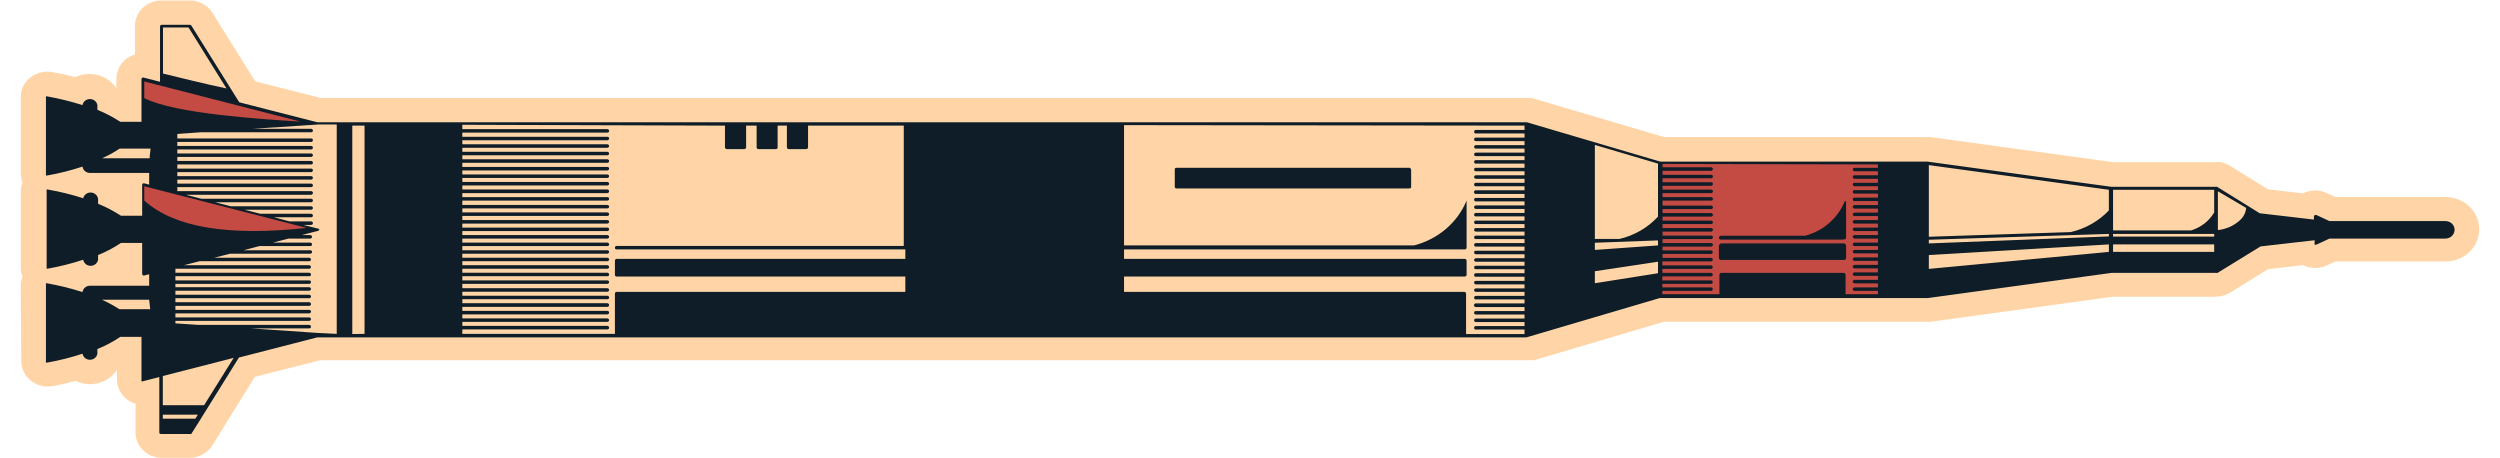 <svg width="120" height="22" viewBox="0 0 120 22" fill="none" xmlns="http://www.w3.org/2000/svg">
<g clip-path="url(#clip0_882_3529)">
<path d="M0.996 13.721C0.997 13.573 1.026 13.427 1.08 13.288C1.027 13.149 0.998 13.003 0.996 12.855V9.185C0.997 9.037 1.026 8.891 1.08 8.752C1.027 8.613 0.998 8.467 0.996 8.319V4.649C0.995 4.473 1.036 4.299 1.114 4.139C1.193 3.98 1.307 3.839 1.449 3.727C1.589 3.614 1.753 3.531 1.93 3.484C2.107 3.437 2.292 3.427 2.473 3.454C2.856 3.517 3.234 3.6 3.607 3.703C3.822 3.604 4.057 3.552 4.296 3.551C4.555 3.55 4.81 3.613 5.037 3.734C5.263 3.854 5.453 4.029 5.589 4.24V3.767C5.589 3.578 5.636 3.392 5.725 3.224C5.814 3.056 5.942 2.91 6.101 2.797C6.214 2.714 6.342 2.651 6.479 2.613V1.234C6.479 1.073 6.513 0.914 6.578 0.766C6.643 0.617 6.739 0.483 6.859 0.37C6.98 0.257 7.122 0.169 7.279 0.109C7.436 0.05 7.604 0.021 7.772 0.024L9.116 0.024C9.334 0.026 9.549 0.082 9.739 0.186C9.928 0.289 10.087 0.438 10.199 0.617L12.248 3.903L15.397 4.705L73.272 4.705C73.339 4.697 73.406 4.697 73.473 4.705C73.539 4.713 73.603 4.727 73.666 4.745L79.872 6.58L92.586 6.58C92.586 6.58 92.644 6.58 92.678 6.58L101.411 7.782H106.349C106.419 7.774 106.489 7.774 106.559 7.782C106.73 7.808 106.893 7.868 107.038 7.959L108.868 9.089L110.548 9.281C110.728 9.19 110.928 9.143 111.131 9.143C111.335 9.143 111.535 9.19 111.715 9.281L112.101 9.457H117.383C117.596 9.457 117.807 9.497 118.003 9.575C118.2 9.653 118.379 9.767 118.529 9.91C118.68 10.054 118.799 10.225 118.881 10.412C118.962 10.6 119.004 10.801 119.004 11.004C119.004 11.207 118.962 11.408 118.881 11.596C118.799 11.784 118.68 11.954 118.529 12.098C118.379 12.242 118.2 12.355 118.003 12.433C117.807 12.511 117.596 12.551 117.383 12.551H112.101L111.715 12.727C111.535 12.818 111.335 12.865 111.131 12.865C110.928 12.865 110.728 12.818 110.548 12.727L108.868 12.92L107.038 14.05C106.832 14.176 106.593 14.242 106.349 14.242H101.411L92.678 15.444C92.636 15.444 92.603 15.444 92.561 15.444L79.872 15.444L73.641 17.288C73.566 17.292 73.49 17.292 73.415 17.288C73.367 17.291 73.319 17.291 73.272 17.288L15.38 17.288L12.231 18.089L10.191 21.383C10.076 21.562 9.916 21.711 9.725 21.815C9.534 21.918 9.319 21.974 9.099 21.976H7.772C7.605 21.976 7.439 21.945 7.285 21.883C7.131 21.822 6.99 21.732 6.873 21.619C6.755 21.506 6.662 21.371 6.598 21.223C6.535 21.076 6.503 20.918 6.504 20.758V19.379C6.364 19.34 6.232 19.274 6.118 19.187C5.962 19.074 5.836 18.929 5.749 18.762C5.661 18.595 5.615 18.412 5.614 18.225V17.76C5.476 17.968 5.285 18.14 5.059 18.259C4.833 18.378 4.579 18.441 4.321 18.442C4.081 18.442 3.845 18.387 3.632 18.281C2.994 18.458 2.532 18.53 2.507 18.538C2.325 18.567 2.138 18.558 1.96 18.511C1.782 18.465 1.616 18.382 1.475 18.268C1.334 18.155 1.22 18.013 1.141 17.854C1.063 17.694 1.022 17.52 1.021 17.344L0.996 13.721Z" fill="#FFD5A7"/>
<path d="M90.434 14.195V7.805L79.693 7.805V14.195H90.434Z" fill="#C44B43"/>
<path d="M6.858 8.853L15.139 10.996L6.858 13.139V8.853Z" fill="#C44B43"/>
<path d="M6.858 3.767L15.139 5.878L6.858 5.878V3.767Z" fill="#C44B43"/>
<path d="M101.334 9.013V13.011H106.373L108.473 11.732V10.308L106.373 9.037L101.334 9.013Z" fill="#FFD5A7"/>
<path d="M17.656 16.098V5.886H16.858V16.098H17.656Z" fill="#FFD5A7"/>
<path d="M76.476 14.211V6.845L79.701 7.773V14.211H76.476Z" fill="#FFD5A7"/>
<path d="M67.735 8.965V8.165C67.736 8.154 67.735 8.143 67.731 8.133C67.727 8.123 67.721 8.113 67.713 8.106C67.705 8.098 67.695 8.092 67.684 8.088C67.674 8.085 67.662 8.084 67.651 8.085L56.473 8.085C56.462 8.084 56.45 8.085 56.439 8.088C56.429 8.092 56.419 8.098 56.411 8.106C56.403 8.113 56.397 8.123 56.393 8.133C56.389 8.143 56.388 8.154 56.389 8.165V8.965C56.388 8.976 56.389 8.986 56.393 8.997C56.397 9.007 56.403 9.016 56.411 9.024C56.419 9.032 56.429 9.038 56.439 9.041C56.45 9.045 56.462 9.046 56.473 9.045L67.651 9.045C67.662 9.046 67.674 9.045 67.684 9.041C67.695 9.038 67.705 9.032 67.713 9.024C67.721 9.016 67.727 9.007 67.731 8.997C67.735 8.986 67.736 8.976 67.735 8.965ZM88.612 12.387V11.796C88.612 11.784 88.61 11.773 88.605 11.763C88.6 11.753 88.593 11.744 88.585 11.736C88.576 11.729 88.566 11.723 88.555 11.719C88.543 11.716 88.531 11.715 88.52 11.716H82.641C82.619 11.716 82.598 11.724 82.582 11.739C82.566 11.754 82.557 11.774 82.557 11.796V12.387C82.557 12.409 82.566 12.431 82.581 12.447C82.597 12.463 82.618 12.473 82.641 12.476H88.52C88.544 12.476 88.568 12.466 88.585 12.45C88.602 12.433 88.612 12.411 88.612 12.387ZM88.612 11.42V9.628C88.446 10.034 88.184 10.397 87.846 10.69C87.508 10.983 87.103 11.197 86.664 11.316H82.616C82.593 11.318 82.572 11.328 82.556 11.344C82.54 11.361 82.532 11.382 82.532 11.404C82.534 11.424 82.543 11.444 82.559 11.458C82.574 11.473 82.594 11.482 82.616 11.484H88.495C88.507 11.487 88.519 11.489 88.532 11.487C88.545 11.486 88.557 11.482 88.568 11.476C88.579 11.47 88.589 11.462 88.596 11.452C88.604 11.443 88.609 11.432 88.612 11.42ZM9.184 20.824L9.537 20.265L11.468 17.162L15.231 16.194L73.269 16.194L79.668 14.307H92.534L101.352 13.099H106.391C106.399 13.103 106.407 13.105 106.416 13.105C106.425 13.105 106.433 13.103 106.441 13.099L108.507 11.828L111.102 11.532V11.668C111.096 11.679 111.093 11.691 111.093 11.704C111.093 11.716 111.096 11.729 111.102 11.74C111.117 11.746 111.132 11.749 111.148 11.749C111.164 11.749 111.18 11.746 111.194 11.74L111.816 11.452H117.375C117.493 11.452 117.606 11.407 117.69 11.328C117.773 11.248 117.82 11.14 117.82 11.028C117.82 10.973 117.809 10.918 117.786 10.867C117.764 10.816 117.731 10.77 117.689 10.731C117.648 10.692 117.599 10.662 117.545 10.642C117.491 10.621 117.433 10.611 117.375 10.612H111.816L111.194 10.324C111.181 10.317 111.167 10.313 111.152 10.313C111.137 10.314 111.122 10.318 111.109 10.325C111.096 10.332 111.086 10.343 111.079 10.355C111.071 10.368 111.068 10.382 111.068 10.396V10.54L108.465 10.236L107.953 9.916L106.416 8.965C106.402 8.96 106.387 8.96 106.374 8.965L101.335 8.965L92.517 7.757L79.694 7.757L73.294 5.87L15.239 5.87L11.485 4.91L9.192 1.239C9.186 1.225 9.175 1.213 9.162 1.205C9.149 1.196 9.133 1.192 9.117 1.191L7.765 1.191C7.753 1.191 7.741 1.194 7.731 1.198C7.72 1.203 7.71 1.209 7.702 1.218C7.694 1.226 7.688 1.236 7.685 1.246C7.681 1.257 7.68 1.268 7.681 1.279V3.926L6.908 3.727C6.897 3.721 6.884 3.718 6.87 3.718C6.857 3.718 6.844 3.721 6.833 3.727C6.821 3.733 6.811 3.742 6.803 3.753C6.796 3.765 6.792 3.777 6.791 3.79V5.846H5.774C5.429 5.62 5.06 5.427 4.674 5.27V5.046C4.661 4.965 4.618 4.891 4.553 4.837C4.487 4.784 4.404 4.754 4.317 4.754C4.231 4.754 4.148 4.784 4.082 4.837C4.017 4.891 3.974 4.965 3.961 5.046C3.412 4.87 2.85 4.731 2.281 4.63C2.269 4.625 2.256 4.622 2.243 4.622C2.23 4.622 2.217 4.625 2.205 4.63C2.198 4.651 2.198 4.673 2.205 4.694V8.357C2.198 8.378 2.198 8.4 2.205 8.421C2.23 8.428 2.256 8.428 2.281 8.421C2.851 8.32 3.413 8.178 3.961 7.997C3.971 8.08 4.012 8.156 4.077 8.212C4.142 8.268 4.226 8.3 4.313 8.301L7.16 8.301V8.861L6.942 8.805C6.93 8.799 6.917 8.796 6.904 8.796C6.891 8.796 6.878 8.799 6.866 8.805C6.854 8.811 6.843 8.82 6.836 8.831C6.828 8.842 6.824 8.855 6.824 8.869V10.356H5.808C5.462 10.13 5.094 9.937 4.708 9.78V9.556C4.701 9.474 4.663 9.397 4.6 9.339C4.538 9.281 4.456 9.246 4.369 9.241C4.282 9.237 4.197 9.262 4.128 9.312C4.059 9.363 4.011 9.435 3.994 9.516C3.445 9.34 2.884 9.201 2.315 9.101C2.303 9.095 2.29 9.092 2.277 9.092C2.264 9.092 2.251 9.095 2.239 9.101C2.231 9.121 2.231 9.144 2.239 9.165V12.827C2.231 12.848 2.231 12.87 2.239 12.891C2.264 12.898 2.29 12.898 2.315 12.891C2.885 12.79 3.446 12.648 3.994 12.467C4.007 12.549 4.05 12.623 4.116 12.676C4.181 12.73 4.265 12.759 4.351 12.759C4.437 12.759 4.521 12.73 4.586 12.676C4.652 12.623 4.695 12.549 4.708 12.467V12.243C5.096 12.087 5.464 11.891 5.808 11.66H6.824V13.155C6.825 13.168 6.829 13.181 6.837 13.192C6.844 13.203 6.854 13.213 6.866 13.219C6.878 13.225 6.891 13.228 6.904 13.228C6.917 13.228 6.93 13.225 6.942 13.219L7.16 13.163V13.715H4.313C4.226 13.716 4.142 13.748 4.077 13.804C4.012 13.86 3.971 13.936 3.961 14.019C3.412 13.843 2.85 13.704 2.281 13.603C2.269 13.597 2.256 13.595 2.243 13.595C2.23 13.595 2.217 13.597 2.205 13.603C2.198 13.624 2.198 13.646 2.205 13.667V17.33C2.196 17.353 2.196 17.378 2.205 17.402C2.23 17.409 2.256 17.409 2.281 17.402C2.851 17.3 3.413 17.159 3.961 16.978C3.974 17.059 4.017 17.133 4.082 17.186C4.148 17.24 4.231 17.269 4.317 17.269C4.404 17.269 4.487 17.24 4.553 17.186C4.618 17.133 4.661 17.059 4.674 16.978V16.754C5.062 16.597 5.431 16.402 5.774 16.17H6.791V18.225C6.783 18.249 6.783 18.274 6.791 18.297C6.804 18.304 6.818 18.307 6.833 18.307C6.847 18.307 6.862 18.304 6.875 18.297L7.647 18.097V20.753C7.646 20.763 7.647 20.774 7.651 20.785C7.655 20.795 7.661 20.804 7.669 20.812C7.677 20.82 7.687 20.825 7.698 20.829C7.708 20.832 7.72 20.834 7.731 20.832L9.108 20.832C9.121 20.836 9.134 20.837 9.147 20.836C9.16 20.835 9.173 20.831 9.184 20.824ZM106.281 11.356H101.427V11.228H106.281V11.356ZM106.458 11.052V9.181L107.818 9.98C107.797 10.206 107.689 10.417 107.516 10.572C107.228 10.836 106.856 11.002 106.458 11.044V11.052ZM106.281 9.109V10.196C106.041 10.608 105.644 10.916 105.173 11.06H101.427V9.109L106.281 9.109ZM106.281 11.732V12.091H101.427V11.732H106.281ZM92.584 12.907V12.243L101.226 11.732V12.091L92.584 12.907ZM101.226 11.348L92.584 11.684V11.508L101.226 11.228V11.348ZM90.141 7.893V8.053H89.015C88.994 8.055 88.973 8.064 88.958 8.078C88.943 8.093 88.933 8.112 88.931 8.133C88.931 8.155 88.94 8.176 88.955 8.193C88.971 8.209 88.992 8.219 89.015 8.221H90.141V8.413H89.015C89.004 8.413 88.993 8.415 88.983 8.419C88.973 8.423 88.964 8.429 88.956 8.436C88.948 8.444 88.942 8.453 88.938 8.462C88.933 8.472 88.931 8.482 88.931 8.493C88.931 8.515 88.94 8.536 88.955 8.552C88.971 8.569 88.992 8.579 89.015 8.581H90.141V8.773H89.015C89.004 8.773 88.993 8.775 88.983 8.779C88.973 8.783 88.964 8.789 88.956 8.796C88.948 8.804 88.942 8.812 88.938 8.822C88.933 8.832 88.931 8.842 88.931 8.853C88.931 8.875 88.94 8.896 88.955 8.912C88.971 8.929 88.992 8.939 89.015 8.941H90.141V9.125H89.015C88.992 9.127 88.971 9.137 88.955 9.153C88.94 9.169 88.931 9.191 88.931 9.213C88.931 9.234 88.94 9.254 88.956 9.269C88.972 9.284 88.993 9.293 89.015 9.293H90.141V9.484H89.015C88.992 9.486 88.971 9.497 88.955 9.513C88.94 9.529 88.931 9.55 88.931 9.572C88.931 9.583 88.933 9.593 88.938 9.603C88.942 9.613 88.948 9.622 88.956 9.629C88.964 9.636 88.973 9.642 88.983 9.646C88.993 9.65 89.004 9.652 89.015 9.652H90.141V9.844H89.015C88.992 9.846 88.971 9.857 88.955 9.873C88.94 9.889 88.931 9.91 88.931 9.932C88.931 9.954 88.94 9.974 88.956 9.989C88.972 10.004 88.993 10.012 89.015 10.012H90.141V10.204H89.015C88.992 10.206 88.971 10.216 88.955 10.233C88.94 10.249 88.931 10.27 88.931 10.292C88.933 10.313 88.943 10.332 88.958 10.347C88.973 10.361 88.994 10.37 89.015 10.372H90.141V10.564H89.015C88.994 10.566 88.973 10.575 88.958 10.589C88.943 10.604 88.933 10.623 88.931 10.644C88.931 10.666 88.94 10.687 88.955 10.704C88.971 10.72 88.992 10.73 89.015 10.732H90.141V10.924H89.015C88.993 10.924 88.972 10.932 88.956 10.947C88.94 10.962 88.931 10.983 88.931 11.004C88.931 11.026 88.94 11.047 88.955 11.063C88.971 11.08 88.992 11.09 89.015 11.092H90.141V11.284H89.015C89.004 11.284 88.993 11.286 88.983 11.29C88.973 11.294 88.964 11.3 88.956 11.307C88.948 11.315 88.942 11.323 88.938 11.333C88.933 11.343 88.931 11.353 88.931 11.364C88.931 11.386 88.94 11.407 88.955 11.423C88.971 11.44 88.992 11.45 89.015 11.452H90.141V11.644H89.015C88.993 11.644 88.972 11.652 88.956 11.667C88.94 11.682 88.931 11.703 88.931 11.724C88.931 11.746 88.94 11.767 88.955 11.783C88.971 11.8 88.992 11.81 89.015 11.812H90.141V11.996H89.015C88.992 11.998 88.971 12.008 88.955 12.024C88.94 12.04 88.931 12.062 88.931 12.084C88.931 12.094 88.933 12.104 88.938 12.114C88.942 12.124 88.948 12.133 88.956 12.14C88.964 12.148 88.973 12.153 88.983 12.157C88.993 12.161 89.004 12.164 89.015 12.164H90.141V12.355H89.015C88.992 12.357 88.971 12.368 88.955 12.384C88.94 12.4 88.931 12.421 88.931 12.443C88.931 12.465 88.94 12.485 88.956 12.5C88.972 12.515 88.993 12.523 89.015 12.523H90.141V12.715H89.015C88.992 12.717 88.971 12.727 88.955 12.744C88.94 12.76 88.931 12.781 88.931 12.803C88.933 12.824 88.943 12.843 88.958 12.858C88.973 12.873 88.994 12.881 89.015 12.883H90.141V13.075H89.015C88.992 13.077 88.971 13.087 88.955 13.104C88.94 13.12 88.931 13.141 88.931 13.163C88.933 13.184 88.943 13.203 88.958 13.218C88.973 13.232 88.994 13.241 89.015 13.243H90.141V13.435H89.015C88.994 13.437 88.973 13.446 88.958 13.46C88.943 13.475 88.933 13.494 88.931 13.515C88.931 13.537 88.94 13.558 88.955 13.575C88.971 13.591 88.992 13.601 89.015 13.603H90.141V13.795H89.015C89.004 13.795 88.993 13.797 88.983 13.801C88.973 13.805 88.964 13.811 88.956 13.818C88.948 13.826 88.942 13.835 88.938 13.844C88.933 13.854 88.931 13.864 88.931 13.875C88.931 13.897 88.94 13.918 88.955 13.934C88.971 13.951 88.992 13.961 89.015 13.963H90.141V14.123H88.587V13.187C88.587 13.164 88.577 13.141 88.56 13.125C88.543 13.108 88.519 13.099 88.495 13.099H82.616C82.593 13.101 82.572 13.111 82.556 13.128C82.54 13.144 82.532 13.165 82.532 13.187V14.123H79.794V13.963H82.129C82.152 13.961 82.173 13.951 82.189 13.934C82.204 13.918 82.213 13.897 82.213 13.875C82.213 13.854 82.204 13.833 82.188 13.818C82.172 13.803 82.151 13.795 82.129 13.795H79.794V13.627H82.129C82.152 13.625 82.173 13.615 82.189 13.599C82.204 13.582 82.213 13.561 82.213 13.539C82.211 13.518 82.201 13.499 82.186 13.485C82.171 13.47 82.15 13.461 82.129 13.459H79.794V13.267H82.129C82.15 13.265 82.171 13.256 82.186 13.242C82.201 13.227 82.211 13.208 82.213 13.187C82.213 13.165 82.204 13.144 82.189 13.128C82.173 13.111 82.152 13.101 82.129 13.099H79.794V12.907H82.129C82.15 12.905 82.171 12.896 82.186 12.882C82.201 12.867 82.211 12.848 82.213 12.827C82.213 12.805 82.204 12.784 82.189 12.768C82.173 12.752 82.152 12.741 82.129 12.739H79.794V12.547H82.129C82.151 12.547 82.172 12.539 82.188 12.524C82.204 12.509 82.213 12.489 82.213 12.467C82.213 12.445 82.204 12.424 82.189 12.408C82.173 12.392 82.152 12.381 82.129 12.379H79.803V12.188H82.129C82.151 12.188 82.172 12.179 82.188 12.164C82.204 12.149 82.213 12.129 82.213 12.107C82.213 12.085 82.204 12.064 82.189 12.048C82.173 12.032 82.152 12.022 82.129 12.02H79.803V11.836H82.137C82.16 11.834 82.182 11.823 82.197 11.807C82.213 11.791 82.221 11.77 82.221 11.748C82.221 11.726 82.212 11.706 82.197 11.691C82.181 11.676 82.16 11.668 82.137 11.668H79.803V11.476H82.137C82.16 11.474 82.182 11.464 82.197 11.447C82.213 11.431 82.221 11.41 82.221 11.388C82.221 11.367 82.212 11.346 82.197 11.331C82.181 11.316 82.16 11.308 82.137 11.308H79.803V11.116H82.137C82.16 11.114 82.182 11.104 82.197 11.088C82.213 11.071 82.221 11.05 82.221 11.028C82.221 11.007 82.212 10.986 82.197 10.971C82.181 10.956 82.16 10.948 82.137 10.948H79.803V10.756H82.137C82.16 10.754 82.182 10.744 82.197 10.728C82.213 10.711 82.221 10.69 82.221 10.668C82.219 10.648 82.21 10.628 82.195 10.614C82.179 10.599 82.159 10.59 82.137 10.588H79.803V10.396H82.137C82.159 10.394 82.179 10.385 82.195 10.371C82.21 10.356 82.219 10.337 82.221 10.316C82.221 10.294 82.213 10.273 82.197 10.257C82.182 10.24 82.16 10.23 82.137 10.228H79.803V10.036H82.137C82.16 10.036 82.181 10.028 82.197 10.013C82.212 9.998 82.221 9.978 82.221 9.956C82.221 9.934 82.213 9.913 82.197 9.897C82.182 9.881 82.16 9.87 82.137 9.868H79.803V9.628H82.137C82.16 9.628 82.181 9.62 82.197 9.605C82.212 9.59 82.221 9.57 82.221 9.548C82.221 9.526 82.213 9.505 82.197 9.489C82.182 9.473 82.16 9.463 82.137 9.461H79.803V9.269H82.137C82.16 9.269 82.181 9.26 82.197 9.245C82.212 9.23 82.221 9.21 82.221 9.189C82.221 9.167 82.213 9.145 82.197 9.129C82.182 9.113 82.16 9.103 82.137 9.101H79.803V8.917H82.137C82.16 8.915 82.182 8.905 82.197 8.888C82.213 8.872 82.221 8.851 82.221 8.829C82.221 8.808 82.212 8.787 82.197 8.772C82.181 8.757 82.16 8.749 82.137 8.749H79.803V8.557H82.137C82.16 8.555 82.182 8.545 82.197 8.528C82.213 8.512 82.221 8.491 82.221 8.469C82.221 8.448 82.212 8.427 82.197 8.412C82.181 8.397 82.16 8.389 82.137 8.389H79.803V8.197H82.137C82.16 8.195 82.182 8.185 82.197 8.169C82.213 8.152 82.221 8.131 82.221 8.109C82.219 8.088 82.21 8.069 82.195 8.054C82.179 8.04 82.159 8.031 82.137 8.029H79.803V7.869L90.141 7.893ZM76.553 13.595V13.019L79.584 12.563V13.115L76.553 13.595ZM76.553 11.996V11.652L79.584 11.54V11.78L76.553 11.996ZM79.584 10.396C79.099 10.926 78.454 11.301 77.737 11.468H76.553V6.957L79.584 7.853V10.396ZM101.226 9.109V10.1C100.739 10.614 100.101 10.976 99.395 11.14L92.584 11.364V7.925L101.226 9.109ZM73.177 6.03V6.238H70.842C70.83 6.238 70.819 6.24 70.808 6.244C70.797 6.249 70.787 6.256 70.779 6.264C70.772 6.272 70.766 6.282 70.762 6.293C70.758 6.303 70.757 6.314 70.758 6.326C70.757 6.336 70.758 6.347 70.762 6.358C70.765 6.368 70.772 6.377 70.78 6.385C70.788 6.393 70.798 6.399 70.808 6.402C70.819 6.406 70.831 6.407 70.842 6.406H73.177V6.605H70.842C70.831 6.604 70.819 6.605 70.808 6.609C70.798 6.613 70.788 6.618 70.78 6.626C70.772 6.634 70.765 6.643 70.762 6.653C70.758 6.664 70.757 6.675 70.758 6.685C70.757 6.697 70.758 6.708 70.762 6.719C70.766 6.729 70.772 6.739 70.779 6.747C70.787 6.756 70.797 6.762 70.808 6.767C70.819 6.771 70.83 6.774 70.842 6.774H73.177V6.965H70.842C70.82 6.965 70.798 6.974 70.783 6.989C70.767 7.004 70.758 7.024 70.758 7.045C70.757 7.057 70.758 7.068 70.762 7.078C70.766 7.089 70.772 7.099 70.779 7.107C70.787 7.115 70.797 7.122 70.808 7.127C70.819 7.131 70.83 7.133 70.842 7.133H73.177V7.325H70.842C70.83 7.325 70.819 7.327 70.808 7.332C70.797 7.337 70.787 7.343 70.779 7.351C70.772 7.36 70.766 7.369 70.762 7.38C70.758 7.391 70.757 7.402 70.758 7.413C70.758 7.434 70.767 7.455 70.783 7.47C70.798 7.485 70.82 7.493 70.842 7.493H73.177V7.685H70.842C70.83 7.685 70.819 7.687 70.808 7.692C70.797 7.696 70.787 7.703 70.779 7.711C70.772 7.72 70.766 7.729 70.762 7.74C70.758 7.751 70.757 7.762 70.758 7.773C70.757 7.784 70.758 7.795 70.762 7.805C70.765 7.815 70.772 7.825 70.78 7.832C70.788 7.84 70.798 7.846 70.808 7.85C70.819 7.853 70.831 7.854 70.842 7.853H73.177V8.053H70.842C70.831 8.052 70.819 8.053 70.808 8.056C70.798 8.06 70.788 8.066 70.78 8.074C70.772 8.081 70.765 8.091 70.762 8.101C70.758 8.111 70.757 8.122 70.758 8.133C70.757 8.144 70.758 8.155 70.762 8.166C70.766 8.177 70.772 8.186 70.779 8.195C70.787 8.203 70.797 8.21 70.808 8.214C70.819 8.219 70.83 8.221 70.842 8.221H73.177V8.413H70.842C70.82 8.413 70.798 8.421 70.783 8.436C70.767 8.451 70.758 8.472 70.758 8.493C70.757 8.504 70.758 8.515 70.762 8.526C70.766 8.537 70.772 8.546 70.779 8.555C70.787 8.563 70.797 8.57 70.808 8.574C70.819 8.579 70.83 8.581 70.842 8.581H73.177V8.773H70.842C70.83 8.773 70.819 8.775 70.808 8.78C70.797 8.784 70.787 8.791 70.779 8.799C70.772 8.807 70.766 8.817 70.762 8.828C70.758 8.838 70.757 8.85 70.758 8.861C70.757 8.872 70.758 8.882 70.762 8.893C70.765 8.903 70.772 8.912 70.78 8.92C70.788 8.928 70.798 8.934 70.808 8.937C70.819 8.941 70.831 8.942 70.842 8.941H73.177V9.133H70.842C70.817 9.133 70.794 9.142 70.777 9.158C70.759 9.175 70.75 9.197 70.75 9.221C70.75 9.244 70.759 9.266 70.777 9.283C70.794 9.299 70.817 9.309 70.842 9.309H73.177V9.5H70.842C70.831 9.499 70.819 9.5 70.808 9.504C70.798 9.508 70.788 9.513 70.78 9.521C70.772 9.529 70.765 9.538 70.762 9.548C70.758 9.559 70.757 9.57 70.758 9.58C70.757 9.592 70.758 9.603 70.762 9.614C70.766 9.624 70.772 9.634 70.779 9.642C70.787 9.65 70.797 9.657 70.808 9.662C70.819 9.666 70.83 9.669 70.842 9.668H73.177V9.86H70.842C70.83 9.86 70.819 9.863 70.808 9.867C70.797 9.872 70.787 9.878 70.779 9.887C70.772 9.895 70.766 9.905 70.762 9.915C70.758 9.926 70.757 9.937 70.758 9.948C70.758 9.97 70.767 9.99 70.783 10.005C70.798 10.02 70.82 10.028 70.842 10.028H73.177V10.22H70.842C70.83 10.22 70.819 10.222 70.808 10.227C70.797 10.232 70.787 10.238 70.779 10.246C70.772 10.255 70.766 10.264 70.762 10.275C70.758 10.286 70.757 10.297 70.758 10.308C70.757 10.319 70.758 10.33 70.762 10.34C70.765 10.351 70.772 10.36 70.78 10.368C70.788 10.375 70.798 10.381 70.808 10.385C70.819 10.388 70.831 10.389 70.842 10.388H73.177V10.588H70.842C70.831 10.587 70.819 10.588 70.808 10.592C70.798 10.595 70.788 10.601 70.78 10.609C70.772 10.616 70.765 10.626 70.762 10.636C70.758 10.646 70.757 10.657 70.758 10.668C70.757 10.679 70.758 10.691 70.762 10.701C70.766 10.712 70.772 10.722 70.779 10.73C70.787 10.738 70.797 10.745 70.808 10.749C70.819 10.754 70.83 10.756 70.842 10.756H73.177V10.948H70.842C70.831 10.947 70.819 10.948 70.808 10.951C70.798 10.955 70.788 10.961 70.78 10.969C70.772 10.976 70.765 10.986 70.762 10.996C70.758 11.006 70.757 11.017 70.758 11.028C70.757 11.039 70.758 11.05 70.762 11.061C70.766 11.072 70.772 11.081 70.779 11.09C70.787 11.098 70.797 11.105 70.808 11.109C70.819 11.114 70.83 11.116 70.842 11.116H73.177V11.308H70.842C70.83 11.308 70.819 11.31 70.808 11.315C70.797 11.319 70.787 11.326 70.779 11.334C70.772 11.342 70.766 11.352 70.762 11.363C70.758 11.373 70.757 11.385 70.758 11.396C70.758 11.417 70.767 11.437 70.783 11.452C70.798 11.467 70.82 11.476 70.842 11.476H73.177V11.668H70.842C70.83 11.668 70.819 11.67 70.808 11.675C70.797 11.679 70.787 11.686 70.779 11.694C70.772 11.702 70.766 11.712 70.762 11.723C70.758 11.733 70.757 11.745 70.758 11.756C70.757 11.767 70.758 11.777 70.762 11.788C70.765 11.798 70.772 11.807 70.78 11.815C70.788 11.823 70.798 11.829 70.808 11.832C70.819 11.836 70.831 11.837 70.842 11.836H73.177V12.036H70.842C70.831 12.034 70.819 12.035 70.808 12.039C70.798 12.043 70.788 12.049 70.78 12.056C70.772 12.064 70.765 12.073 70.762 12.084C70.758 12.094 70.757 12.105 70.758 12.116C70.757 12.127 70.758 12.138 70.762 12.149C70.766 12.159 70.772 12.169 70.779 12.177C70.787 12.186 70.797 12.192 70.808 12.197C70.819 12.201 70.83 12.204 70.842 12.204H73.177V12.395H70.842C70.82 12.395 70.798 12.404 70.783 12.419C70.767 12.434 70.758 12.454 70.758 12.476C70.757 12.487 70.758 12.498 70.762 12.508C70.766 12.519 70.772 12.529 70.779 12.537C70.787 12.546 70.797 12.552 70.808 12.557C70.819 12.561 70.83 12.563 70.842 12.563H73.177V12.755H70.842C70.83 12.755 70.819 12.758 70.808 12.762C70.797 12.767 70.787 12.773 70.779 12.781C70.772 12.79 70.766 12.8 70.762 12.81C70.758 12.821 70.757 12.832 70.758 12.843C70.758 12.864 70.767 12.885 70.783 12.9C70.798 12.915 70.82 12.923 70.842 12.923H73.177V13.115H70.842C70.83 13.115 70.819 13.117 70.808 13.122C70.797 13.126 70.787 13.133 70.779 13.141C70.772 13.15 70.766 13.159 70.762 13.17C70.758 13.181 70.757 13.192 70.758 13.203C70.757 13.214 70.758 13.225 70.762 13.235C70.765 13.245 70.772 13.255 70.78 13.263C70.788 13.27 70.798 13.276 70.808 13.28C70.819 13.283 70.831 13.284 70.842 13.283H73.177V13.483H70.842C70.831 13.482 70.819 13.483 70.808 13.486C70.798 13.49 70.788 13.496 70.78 13.504C70.772 13.511 70.765 13.521 70.762 13.531C70.758 13.541 70.757 13.552 70.758 13.563C70.757 13.574 70.758 13.585 70.762 13.596C70.766 13.607 70.772 13.617 70.779 13.625C70.787 13.633 70.797 13.64 70.808 13.644C70.819 13.649 70.83 13.651 70.842 13.651H73.177V13.843H70.842C70.82 13.843 70.798 13.851 70.783 13.866C70.767 13.881 70.758 13.902 70.758 13.923C70.757 13.934 70.758 13.945 70.762 13.956C70.766 13.967 70.772 13.976 70.779 13.985C70.787 13.993 70.797 14 70.808 14.004C70.819 14.009 70.83 14.011 70.842 14.011H73.177V14.203H70.842C70.83 14.203 70.819 14.205 70.808 14.21C70.797 14.214 70.787 14.221 70.779 14.229C70.772 14.237 70.766 14.247 70.762 14.258C70.758 14.268 70.757 14.28 70.758 14.291C70.757 14.302 70.758 14.313 70.762 14.323C70.765 14.333 70.772 14.342 70.78 14.35C70.788 14.358 70.798 14.364 70.808 14.367C70.819 14.371 70.831 14.372 70.842 14.371H73.177V14.563H70.842C70.817 14.563 70.794 14.572 70.777 14.588C70.759 14.605 70.75 14.627 70.75 14.651C70.75 14.674 70.759 14.696 70.777 14.713C70.794 14.729 70.817 14.739 70.842 14.739H73.177V14.931H70.842C70.831 14.929 70.819 14.93 70.808 14.934C70.798 14.938 70.788 14.943 70.78 14.951C70.772 14.959 70.765 14.968 70.762 14.979C70.758 14.989 70.757 15 70.758 15.011C70.757 15.022 70.758 15.033 70.762 15.044C70.766 15.054 70.772 15.064 70.779 15.072C70.787 15.081 70.797 15.087 70.808 15.092C70.819 15.096 70.83 15.098 70.842 15.098H73.177V15.29H70.842C70.83 15.29 70.819 15.293 70.808 15.297C70.797 15.302 70.787 15.308 70.779 15.316C70.772 15.325 70.766 15.335 70.762 15.345C70.758 15.356 70.757 15.367 70.758 15.378C70.758 15.399 70.767 15.42 70.783 15.435C70.798 15.45 70.82 15.458 70.842 15.458H73.177V15.65H70.842C70.83 15.65 70.819 15.652 70.808 15.657C70.797 15.662 70.787 15.668 70.779 15.677C70.772 15.685 70.766 15.694 70.762 15.705C70.758 15.716 70.757 15.727 70.758 15.738C70.757 15.749 70.758 15.76 70.762 15.77C70.765 15.781 70.772 15.79 70.78 15.798C70.788 15.805 70.798 15.811 70.808 15.815C70.819 15.818 70.831 15.819 70.842 15.818H73.177V16.034H70.372V14.099C70.372 14.077 70.363 14.056 70.348 14.039C70.332 14.023 70.311 14.013 70.288 14.011L53.954 14.011V13.275L70.313 13.275C70.336 13.273 70.357 13.263 70.373 13.247C70.388 13.23 70.397 13.209 70.397 13.187V12.515C70.397 12.493 70.388 12.472 70.373 12.456C70.357 12.44 70.336 12.429 70.313 12.427L53.954 12.427V11.972L70.313 11.972C70.335 11.972 70.357 11.963 70.372 11.948C70.388 11.933 70.397 11.913 70.397 11.892V9.628C70.182 10.149 69.842 10.615 69.405 10.988C68.968 11.362 68.444 11.633 67.877 11.78L53.954 11.78V6.006L73.177 6.03ZM16.91 16.034V6.03H17.498V16.026L16.91 16.034ZM34.798 6.03V7.069C34.798 7.093 34.808 7.115 34.825 7.132C34.842 7.148 34.866 7.157 34.89 7.157H35.73C35.753 7.155 35.775 7.145 35.79 7.129C35.806 7.113 35.814 7.091 35.814 7.069V6.03H36.318V7.069C36.317 7.081 36.318 7.092 36.322 7.102C36.325 7.113 36.331 7.123 36.339 7.131C36.347 7.139 36.357 7.146 36.368 7.151C36.379 7.155 36.39 7.157 36.402 7.157H37.242C37.254 7.157 37.265 7.155 37.276 7.151C37.287 7.146 37.296 7.139 37.304 7.131C37.312 7.123 37.318 7.113 37.322 7.102C37.326 7.092 37.327 7.081 37.326 7.069V6.03H37.771V7.069C37.771 7.091 37.779 7.113 37.795 7.129C37.81 7.145 37.832 7.155 37.855 7.157H38.695C38.719 7.157 38.743 7.148 38.76 7.132C38.777 7.115 38.787 7.093 38.787 7.069V6.03H43.381V11.804L29.6 11.804C29.588 11.804 29.576 11.806 29.565 11.81C29.555 11.815 29.545 11.822 29.537 11.83C29.529 11.838 29.523 11.848 29.519 11.859C29.516 11.869 29.514 11.88 29.516 11.892C29.514 11.902 29.515 11.913 29.519 11.924C29.523 11.934 29.529 11.943 29.537 11.951C29.545 11.959 29.555 11.965 29.566 11.968C29.577 11.972 29.588 11.973 29.6 11.972L43.456 11.972V12.427L29.6 12.427C29.588 12.427 29.576 12.43 29.565 12.434C29.555 12.439 29.545 12.445 29.537 12.454C29.529 12.462 29.523 12.472 29.519 12.482C29.516 12.493 29.514 12.504 29.516 12.515V13.187C29.514 13.198 29.516 13.21 29.519 13.22C29.523 13.231 29.529 13.241 29.537 13.249C29.545 13.257 29.555 13.264 29.565 13.268C29.576 13.273 29.588 13.275 29.6 13.275L43.456 13.275V14.011L29.6 14.011C29.588 14.011 29.576 14.013 29.565 14.018C29.555 14.022 29.545 14.029 29.537 14.037C29.529 14.045 29.523 14.055 29.519 14.066C29.516 14.076 29.514 14.088 29.516 14.099V16.026H22.192V15.81H29.146C29.158 15.811 29.17 15.81 29.181 15.807C29.192 15.803 29.202 15.797 29.211 15.79C29.22 15.782 29.227 15.773 29.231 15.763C29.236 15.753 29.238 15.742 29.238 15.73C29.238 15.707 29.229 15.685 29.211 15.668C29.194 15.652 29.171 15.642 29.146 15.642H22.192V15.45H29.146C29.169 15.45 29.192 15.442 29.209 15.427C29.226 15.413 29.236 15.392 29.238 15.37C29.238 15.347 29.229 15.325 29.211 15.308C29.194 15.292 29.171 15.282 29.146 15.282H22.192V15.091H29.146C29.171 15.091 29.194 15.081 29.211 15.065C29.229 15.048 29.238 15.026 29.238 15.002C29.238 14.991 29.236 14.98 29.231 14.97C29.227 14.96 29.22 14.95 29.211 14.943C29.202 14.935 29.192 14.93 29.181 14.926C29.17 14.923 29.158 14.921 29.146 14.922H22.192V14.731H29.146C29.171 14.731 29.194 14.721 29.211 14.705C29.229 14.688 29.238 14.666 29.238 14.643C29.238 14.619 29.229 14.597 29.211 14.581C29.194 14.564 29.171 14.555 29.146 14.555H22.192V14.363H29.146C29.158 14.364 29.17 14.363 29.181 14.359C29.192 14.356 29.202 14.35 29.211 14.342C29.22 14.335 29.227 14.326 29.231 14.315C29.236 14.305 29.238 14.294 29.238 14.283C29.238 14.259 29.229 14.237 29.211 14.22C29.194 14.204 29.171 14.195 29.146 14.195H22.192V14.003H29.146C29.171 14.003 29.194 13.994 29.211 13.977C29.229 13.961 29.238 13.938 29.238 13.915C29.236 13.893 29.226 13.873 29.209 13.858C29.192 13.843 29.169 13.835 29.146 13.835H22.192V13.627H29.146C29.171 13.627 29.194 13.618 29.211 13.601C29.229 13.585 29.238 13.562 29.238 13.539C29.238 13.528 29.236 13.517 29.231 13.506C29.227 13.496 29.22 13.487 29.211 13.479C29.202 13.472 29.192 13.466 29.181 13.463C29.17 13.459 29.158 13.458 29.146 13.459H22.192V13.259H29.146C29.158 13.26 29.17 13.259 29.181 13.256C29.192 13.252 29.202 13.246 29.211 13.239C29.22 13.231 29.227 13.222 29.231 13.212C29.236 13.201 29.238 13.19 29.238 13.179C29.238 13.156 29.229 13.133 29.211 13.117C29.194 13.1 29.171 13.091 29.146 13.091H22.192V12.899H29.146C29.169 12.899 29.192 12.891 29.209 12.876C29.226 12.862 29.236 12.841 29.238 12.819C29.238 12.796 29.229 12.774 29.211 12.757C29.194 12.741 29.171 12.731 29.146 12.731H22.192V12.539H29.146C29.171 12.539 29.194 12.53 29.211 12.514C29.229 12.497 29.238 12.475 29.238 12.451C29.236 12.43 29.226 12.409 29.209 12.394C29.192 12.38 29.169 12.371 29.146 12.371H22.192V12.18H29.146C29.171 12.18 29.194 12.17 29.211 12.154C29.229 12.137 29.238 12.115 29.238 12.091C29.238 12.08 29.236 12.069 29.231 12.059C29.227 12.049 29.22 12.04 29.211 12.032C29.202 12.024 29.192 12.019 29.181 12.015C29.17 12.012 29.158 12.01 29.146 12.012H22.192V11.812H29.146C29.158 11.813 29.17 11.812 29.181 11.808C29.192 11.805 29.202 11.799 29.211 11.791C29.22 11.784 29.227 11.775 29.231 11.764C29.236 11.754 29.238 11.743 29.238 11.732C29.238 11.708 29.229 11.686 29.211 11.669C29.194 11.653 29.171 11.644 29.146 11.644H22.192V11.452H29.146C29.169 11.452 29.192 11.444 29.209 11.429C29.226 11.414 29.236 11.394 29.238 11.372C29.238 11.348 29.229 11.326 29.211 11.31C29.194 11.293 29.171 11.284 29.146 11.284H22.192V11.092H29.146C29.171 11.092 29.194 11.083 29.211 11.066C29.229 11.05 29.238 11.027 29.238 11.004C29.238 10.993 29.236 10.982 29.231 10.971C29.227 10.961 29.22 10.952 29.211 10.944C29.202 10.937 29.192 10.931 29.181 10.928C29.17 10.924 29.158 10.923 29.146 10.924H22.192V10.732H29.146C29.171 10.732 29.194 10.723 29.211 10.706C29.229 10.69 29.238 10.667 29.238 10.644C29.238 10.633 29.236 10.622 29.231 10.611C29.227 10.601 29.22 10.592 29.211 10.585C29.202 10.577 29.192 10.571 29.181 10.568C29.17 10.564 29.158 10.563 29.146 10.564H22.192V10.364H29.146C29.158 10.365 29.17 10.364 29.181 10.361C29.192 10.357 29.202 10.351 29.211 10.344C29.22 10.336 29.227 10.327 29.231 10.317C29.236 10.306 29.238 10.295 29.238 10.284C29.238 10.261 29.229 10.239 29.211 10.222C29.194 10.206 29.171 10.196 29.146 10.196H22.192V10.004H29.146C29.169 10.004 29.192 9.996 29.209 9.981C29.226 9.967 29.236 9.946 29.238 9.924C29.238 9.901 29.229 9.879 29.211 9.862C29.194 9.846 29.171 9.836 29.146 9.836H22.192V9.628H29.146C29.171 9.628 29.194 9.619 29.211 9.603C29.229 9.586 29.238 9.564 29.238 9.54C29.238 9.529 29.236 9.518 29.231 9.508C29.227 9.498 29.22 9.488 29.211 9.481C29.202 9.473 29.192 9.468 29.181 9.464C29.17 9.461 29.158 9.459 29.146 9.461H22.192V9.269H29.146C29.171 9.269 29.194 9.259 29.211 9.243C29.229 9.226 29.238 9.204 29.238 9.181C29.238 9.157 29.229 9.135 29.211 9.118C29.194 9.102 29.171 9.093 29.146 9.093H22.192V8.901H29.146C29.158 8.902 29.17 8.901 29.181 8.897C29.192 8.894 29.202 8.888 29.211 8.88C29.22 8.873 29.227 8.864 29.231 8.853C29.236 8.843 29.238 8.832 29.238 8.821C29.238 8.797 29.229 8.775 29.211 8.759C29.194 8.742 29.171 8.733 29.146 8.733H22.192V8.541H29.146C29.171 8.541 29.194 8.532 29.211 8.515C29.229 8.499 29.238 8.476 29.238 8.453C29.236 8.431 29.226 8.411 29.209 8.396C29.192 8.381 29.169 8.373 29.146 8.373H22.192V8.181H29.146C29.171 8.181 29.194 8.172 29.211 8.155C29.229 8.139 29.238 8.116 29.238 8.093C29.238 8.082 29.236 8.071 29.231 8.06C29.227 8.05 29.22 8.041 29.211 8.033C29.202 8.026 29.192 8.02 29.181 8.017C29.17 8.013 29.158 8.012 29.146 8.013H22.192V7.813L29.146 7.813C29.158 7.814 29.17 7.813 29.181 7.809C29.192 7.806 29.202 7.8 29.211 7.793C29.22 7.785 29.227 7.776 29.231 7.766C29.236 7.755 29.238 7.744 29.238 7.733C29.238 7.71 29.229 7.687 29.211 7.671C29.194 7.654 29.171 7.645 29.146 7.645L22.192 7.645V7.453L29.146 7.453C29.169 7.453 29.192 7.445 29.209 7.43C29.226 7.415 29.236 7.395 29.238 7.373C29.238 7.35 29.229 7.327 29.211 7.311C29.194 7.295 29.171 7.285 29.146 7.285L22.192 7.285V7.093L29.146 7.093C29.171 7.093 29.194 7.084 29.211 7.068C29.229 7.051 29.238 7.029 29.238 7.005C29.236 6.983 29.226 6.963 29.209 6.948C29.192 6.933 29.169 6.925 29.146 6.925L22.192 6.925V6.733L29.146 6.733C29.171 6.733 29.194 6.724 29.211 6.708C29.229 6.691 29.238 6.669 29.238 6.646C29.238 6.634 29.236 6.623 29.231 6.613C29.227 6.603 29.22 6.594 29.211 6.586C29.202 6.578 29.192 6.573 29.181 6.569C29.17 6.566 29.158 6.564 29.146 6.566L22.192 6.566V6.366L29.146 6.366C29.158 6.367 29.17 6.365 29.181 6.362C29.192 6.358 29.202 6.353 29.211 6.345C29.22 6.338 29.227 6.328 29.231 6.318C29.236 6.308 29.238 6.297 29.238 6.286C29.238 6.262 29.229 6.24 29.211 6.223C29.194 6.207 29.171 6.198 29.146 6.198L22.192 6.198V5.99L34.798 6.03ZM6.925 4.71V3.91L14.433 5.838C12.678 5.726 8.403 5.47 6.925 4.71ZM7.824 3.535V1.319H9.05L10.872 4.246C9.831 4.03 8.479 3.687 7.84 3.535H7.824ZM4.901 7.597C5.195 7.467 5.476 7.312 5.741 7.133H7.227L7.185 7.501V7.597H4.901ZM6.925 9.628V8.941L14.727 10.94C10.922 11.348 8.369 10.916 6.925 9.628ZM5.732 14.843C5.466 14.67 5.185 14.517 4.893 14.387H7.16L7.211 14.843H5.732ZM15.214 15.978L12.023 15.762H14.836C14.848 15.763 14.859 15.762 14.871 15.759C14.882 15.755 14.892 15.749 14.901 15.742C14.909 15.734 14.916 15.725 14.921 15.715C14.926 15.705 14.928 15.693 14.928 15.682C14.928 15.659 14.918 15.636 14.901 15.62C14.884 15.604 14.86 15.594 14.836 15.594H9.512L8.42 15.522V15.402H14.836C14.859 15.402 14.881 15.394 14.898 15.38C14.915 15.365 14.926 15.344 14.928 15.322C14.928 15.299 14.918 15.277 14.901 15.26C14.884 15.244 14.86 15.234 14.836 15.234H8.42V15.043H14.836C14.86 15.043 14.884 15.033 14.901 15.017C14.918 15 14.928 14.978 14.928 14.955C14.928 14.943 14.926 14.932 14.921 14.922C14.916 14.912 14.909 14.902 14.901 14.895C14.892 14.887 14.882 14.882 14.871 14.878C14.859 14.875 14.848 14.873 14.836 14.875H8.42V14.683H14.836C14.86 14.683 14.884 14.673 14.901 14.657C14.918 14.64 14.928 14.618 14.928 14.595C14.928 14.571 14.918 14.549 14.901 14.532C14.884 14.516 14.86 14.507 14.836 14.507H8.42V14.315H14.836C14.848 14.316 14.859 14.315 14.871 14.311C14.882 14.308 14.892 14.302 14.901 14.294C14.909 14.287 14.916 14.278 14.921 14.267C14.926 14.257 14.928 14.246 14.928 14.235C14.928 14.211 14.918 14.189 14.901 14.173C14.884 14.156 14.86 14.147 14.836 14.147H8.42V13.955H14.836C14.86 13.955 14.884 13.946 14.901 13.929C14.918 13.913 14.928 13.89 14.928 13.867C14.926 13.845 14.915 13.825 14.898 13.81C14.881 13.795 14.859 13.787 14.836 13.787H8.42V13.627H14.836C14.86 13.627 14.884 13.618 14.901 13.601C14.918 13.585 14.928 13.562 14.928 13.539C14.928 13.528 14.926 13.517 14.921 13.506C14.916 13.496 14.909 13.487 14.901 13.479C14.892 13.472 14.882 13.466 14.871 13.463C14.859 13.459 14.848 13.458 14.836 13.459H8.42V13.259H14.836C14.848 13.26 14.859 13.259 14.871 13.256C14.882 13.252 14.892 13.246 14.901 13.239C14.909 13.231 14.916 13.222 14.921 13.212C14.926 13.201 14.928 13.19 14.928 13.179C14.928 13.156 14.918 13.133 14.901 13.117C14.884 13.1 14.86 13.091 14.836 13.091H8.42V12.899H14.836C14.859 12.899 14.881 12.891 14.898 12.876C14.915 12.862 14.926 12.841 14.928 12.819C14.928 12.796 14.918 12.774 14.901 12.757C14.884 12.741 14.86 12.731 14.836 12.731H8.823L9.579 12.539H14.836C14.86 12.539 14.884 12.53 14.901 12.514C14.918 12.497 14.928 12.475 14.928 12.451C14.926 12.43 14.915 12.409 14.898 12.394C14.881 12.38 14.859 12.371 14.836 12.371H10.284L11.04 12.18H14.886C14.911 12.18 14.934 12.17 14.952 12.154C14.969 12.137 14.979 12.115 14.979 12.091C14.979 12.08 14.976 12.069 14.972 12.059C14.967 12.049 14.96 12.04 14.951 12.032C14.943 12.024 14.932 12.019 14.921 12.015C14.91 12.012 14.898 12.01 14.886 12.012H11.695L12.451 11.812H14.886C14.898 11.813 14.91 11.812 14.921 11.808C14.932 11.805 14.943 11.799 14.951 11.791C14.96 11.784 14.967 11.775 14.972 11.764C14.976 11.754 14.979 11.743 14.979 11.732C14.979 11.708 14.969 11.686 14.952 11.669C14.934 11.653 14.911 11.644 14.886 11.644H13.106L13.853 11.452H14.886C14.909 11.452 14.932 11.444 14.949 11.429C14.966 11.414 14.977 11.394 14.979 11.372C14.979 11.348 14.969 11.326 14.952 11.31C14.934 11.293 14.911 11.284 14.886 11.284H14.483L15.256 11.084C15.267 11.082 15.278 11.078 15.287 11.072C15.296 11.066 15.305 11.059 15.311 11.05C15.317 11.041 15.321 11.03 15.323 11.02C15.326 11.009 15.325 10.998 15.323 10.988L14.559 10.796H14.928C14.953 10.796 14.976 10.787 14.994 10.77C15.011 10.754 15.021 10.731 15.021 10.708C15.021 10.697 15.018 10.686 15.014 10.675C15.009 10.665 15.002 10.656 14.993 10.649C14.985 10.641 14.974 10.635 14.963 10.632C14.952 10.628 14.94 10.627 14.928 10.628H13.904L13.148 10.428H14.928C14.94 10.429 14.952 10.428 14.963 10.425C14.974 10.421 14.985 10.415 14.993 10.408C15.002 10.4 15.009 10.391 15.014 10.381C15.018 10.37 15.021 10.359 15.021 10.348C15.021 10.325 15.011 10.303 14.994 10.286C14.976 10.27 14.953 10.26 14.928 10.26H12.493L11.737 10.068H14.928C14.951 10.068 14.974 10.06 14.991 10.045C15.008 10.031 15.019 10.01 15.021 9.988C15.021 9.965 15.011 9.943 14.994 9.926C14.976 9.91 14.953 9.9 14.928 9.9H11.082L10.326 9.708H14.928C14.953 9.708 14.976 9.699 14.994 9.683C15.011 9.666 15.021 9.644 15.021 9.62C15.021 9.609 15.018 9.598 15.014 9.588C15.009 9.578 15.002 9.568 14.993 9.561C14.985 9.553 14.974 9.548 14.963 9.544C14.952 9.541 14.94 9.539 14.928 9.54H9.671L8.915 9.349H14.928C14.953 9.349 14.976 9.339 14.994 9.323C15.011 9.306 15.021 9.284 15.021 9.261C15.021 9.237 15.011 9.215 14.994 9.198C14.976 9.182 14.953 9.173 14.928 9.173L8.512 9.173V8.981L14.928 8.981C14.94 8.982 14.952 8.981 14.963 8.977C14.974 8.973 14.985 8.968 14.993 8.96C15.002 8.953 15.009 8.944 15.014 8.933C15.018 8.923 15.021 8.912 15.021 8.901C15.021 8.877 15.011 8.855 14.994 8.838C14.976 8.822 14.953 8.813 14.928 8.813L8.512 8.813V8.621L14.928 8.621C14.953 8.621 14.976 8.612 14.994 8.595C15.011 8.579 15.021 8.556 15.021 8.533C15.019 8.511 15.008 8.491 14.991 8.476C14.974 8.461 14.951 8.453 14.928 8.453L8.512 8.453V8.261L14.928 8.261C14.953 8.261 14.976 8.252 14.994 8.235C15.011 8.219 15.021 8.196 15.021 8.173C15.021 8.162 15.018 8.151 15.014 8.14C15.009 8.13 15.002 8.121 14.993 8.113C14.985 8.106 14.974 8.1 14.963 8.097C14.952 8.093 14.94 8.092 14.928 8.093L8.512 8.093V7.893L14.928 7.893C14.94 7.894 14.952 7.893 14.963 7.889C14.974 7.886 14.985 7.88 14.993 7.873C15.002 7.865 15.009 7.856 15.014 7.846C15.018 7.835 15.021 7.824 15.021 7.813C15.021 7.79 15.011 7.767 14.994 7.751C14.976 7.734 14.953 7.725 14.928 7.725L8.512 7.725V7.533L14.928 7.533C14.951 7.533 14.974 7.525 14.991 7.51C15.008 7.496 15.019 7.475 15.021 7.453C15.021 7.43 15.011 7.408 14.994 7.391C14.976 7.375 14.953 7.365 14.928 7.365L8.512 7.365V7.173L14.928 7.173C14.953 7.173 14.976 7.164 14.994 7.148C15.011 7.131 15.021 7.109 15.021 7.085C15.019 7.063 15.008 7.043 14.991 7.028C14.974 7.013 14.951 7.005 14.928 7.005L8.512 7.005V6.813L14.928 6.813C14.953 6.813 14.976 6.804 14.994 6.788C15.011 6.771 15.021 6.749 15.021 6.725C15.021 6.714 15.018 6.703 15.014 6.693C15.009 6.683 15.002 6.673 14.993 6.666C14.985 6.658 14.974 6.653 14.963 6.649C14.952 6.646 14.94 6.644 14.928 6.646L8.512 6.646V6.43L9.621 6.35L14.928 6.35C14.94 6.351 14.952 6.35 14.963 6.346C14.974 6.343 14.985 6.337 14.993 6.329C15.002 6.322 15.009 6.312 15.014 6.302C15.018 6.292 15.021 6.281 15.021 6.27C15.021 6.246 15.011 6.224 14.994 6.207C14.976 6.191 14.953 6.182 14.928 6.182L12.132 6.182L15.306 5.974H16.163V16.026L15.214 15.978ZM7.815 19.449V18.049L11.216 17.178L9.797 19.449L7.815 19.449ZM7.815 20.097V19.905L9.495 19.905L9.377 20.097L7.815 20.097ZM82.507 11.796V12.387C82.507 12.409 82.515 12.431 82.531 12.447C82.546 12.463 82.568 12.473 82.591 12.476H88.469C88.494 12.476 88.517 12.466 88.535 12.45C88.552 12.433 88.562 12.411 88.562 12.387V11.796C88.562 11.784 88.559 11.773 88.555 11.763C88.55 11.753 88.543 11.744 88.534 11.736C88.526 11.729 88.515 11.723 88.504 11.719C88.493 11.716 88.481 11.715 88.469 11.716H82.591C82.569 11.716 82.547 11.724 82.531 11.739C82.516 11.754 82.507 11.774 82.507 11.796ZM86.639 11.332H82.591C82.568 11.334 82.546 11.344 82.531 11.36C82.515 11.377 82.507 11.398 82.507 11.42C82.509 11.44 82.518 11.46 82.534 11.474C82.549 11.489 82.569 11.498 82.591 11.5H88.469C88.493 11.5 88.515 11.492 88.532 11.477C88.549 11.462 88.56 11.442 88.562 11.42V9.628C88.402 10.033 88.148 10.396 87.817 10.692C87.487 10.987 87.089 11.206 86.655 11.332H86.639ZM67.718 8.933V8.133C67.719 8.122 67.718 8.111 67.714 8.101C67.711 8.091 67.704 8.081 67.696 8.074C67.688 8.066 67.678 8.06 67.668 8.056C67.657 8.053 67.645 8.052 67.634 8.053L56.473 8.053C56.462 8.052 56.45 8.053 56.439 8.056C56.429 8.06 56.419 8.066 56.411 8.074C56.403 8.081 56.397 8.091 56.393 8.101C56.389 8.111 56.388 8.122 56.389 8.133V8.933C56.388 8.944 56.389 8.954 56.393 8.965C56.397 8.975 56.403 8.984 56.411 8.992C56.419 9 56.429 9.006 56.439 9.009C56.45 9.013 56.462 9.014 56.473 9.013L67.651 9.013C67.668 9.015 67.687 9.012 67.702 9.003C67.717 8.995 67.729 8.981 67.735 8.965L67.718 8.933ZM88.595 11.388V9.628C88.43 10.034 88.168 10.397 87.829 10.69C87.491 10.983 87.087 11.197 86.647 11.316H82.599C82.576 11.318 82.555 11.328 82.539 11.344C82.524 11.361 82.515 11.382 82.515 11.404C82.517 11.424 82.527 11.444 82.542 11.458C82.557 11.473 82.578 11.482 82.599 11.484H88.478C88.491 11.49 88.505 11.494 88.52 11.494C88.535 11.494 88.549 11.491 88.562 11.485C88.575 11.479 88.587 11.469 88.595 11.458C88.604 11.447 88.61 11.434 88.612 11.42L88.595 11.388ZM88.595 12.355V11.764C88.595 11.752 88.593 11.741 88.588 11.731C88.584 11.721 88.577 11.712 88.568 11.704C88.559 11.697 88.549 11.691 88.538 11.687C88.526 11.684 88.515 11.682 88.503 11.684H82.624C82.602 11.684 82.581 11.692 82.565 11.707C82.549 11.722 82.54 11.742 82.54 11.764V12.355C82.54 12.377 82.549 12.399 82.564 12.415C82.58 12.431 82.601 12.441 82.624 12.443H88.503C88.525 12.449 88.549 12.446 88.569 12.435C88.589 12.425 88.605 12.408 88.612 12.387L88.595 12.355ZM67.718 8.933V8.133C67.719 8.122 67.718 8.111 67.714 8.101C67.711 8.091 67.704 8.081 67.696 8.074C67.688 8.066 67.678 8.06 67.668 8.056C67.657 8.053 67.645 8.052 67.634 8.053L56.473 8.053C56.462 8.052 56.45 8.053 56.439 8.056C56.429 8.06 56.419 8.066 56.411 8.074C56.403 8.081 56.397 8.091 56.393 8.101C56.389 8.111 56.388 8.122 56.389 8.133V8.933C56.388 8.944 56.389 8.954 56.393 8.965C56.397 8.975 56.403 8.984 56.411 8.992C56.419 9 56.429 9.006 56.439 9.009C56.45 9.013 56.462 9.014 56.473 9.013L67.651 9.013C67.668 9.015 67.687 9.012 67.702 9.003C67.717 8.995 67.729 8.981 67.735 8.965L67.718 8.933Z" fill="#0E1D27"/>
</g>
<defs>
<clipPath id="clip0_882_3529">
<rect width="21.952" height="118.008" fill="white" transform="matrix(0 1 -1 0 119.004 0.024)"/>
</clipPath>
</defs>
</svg>
